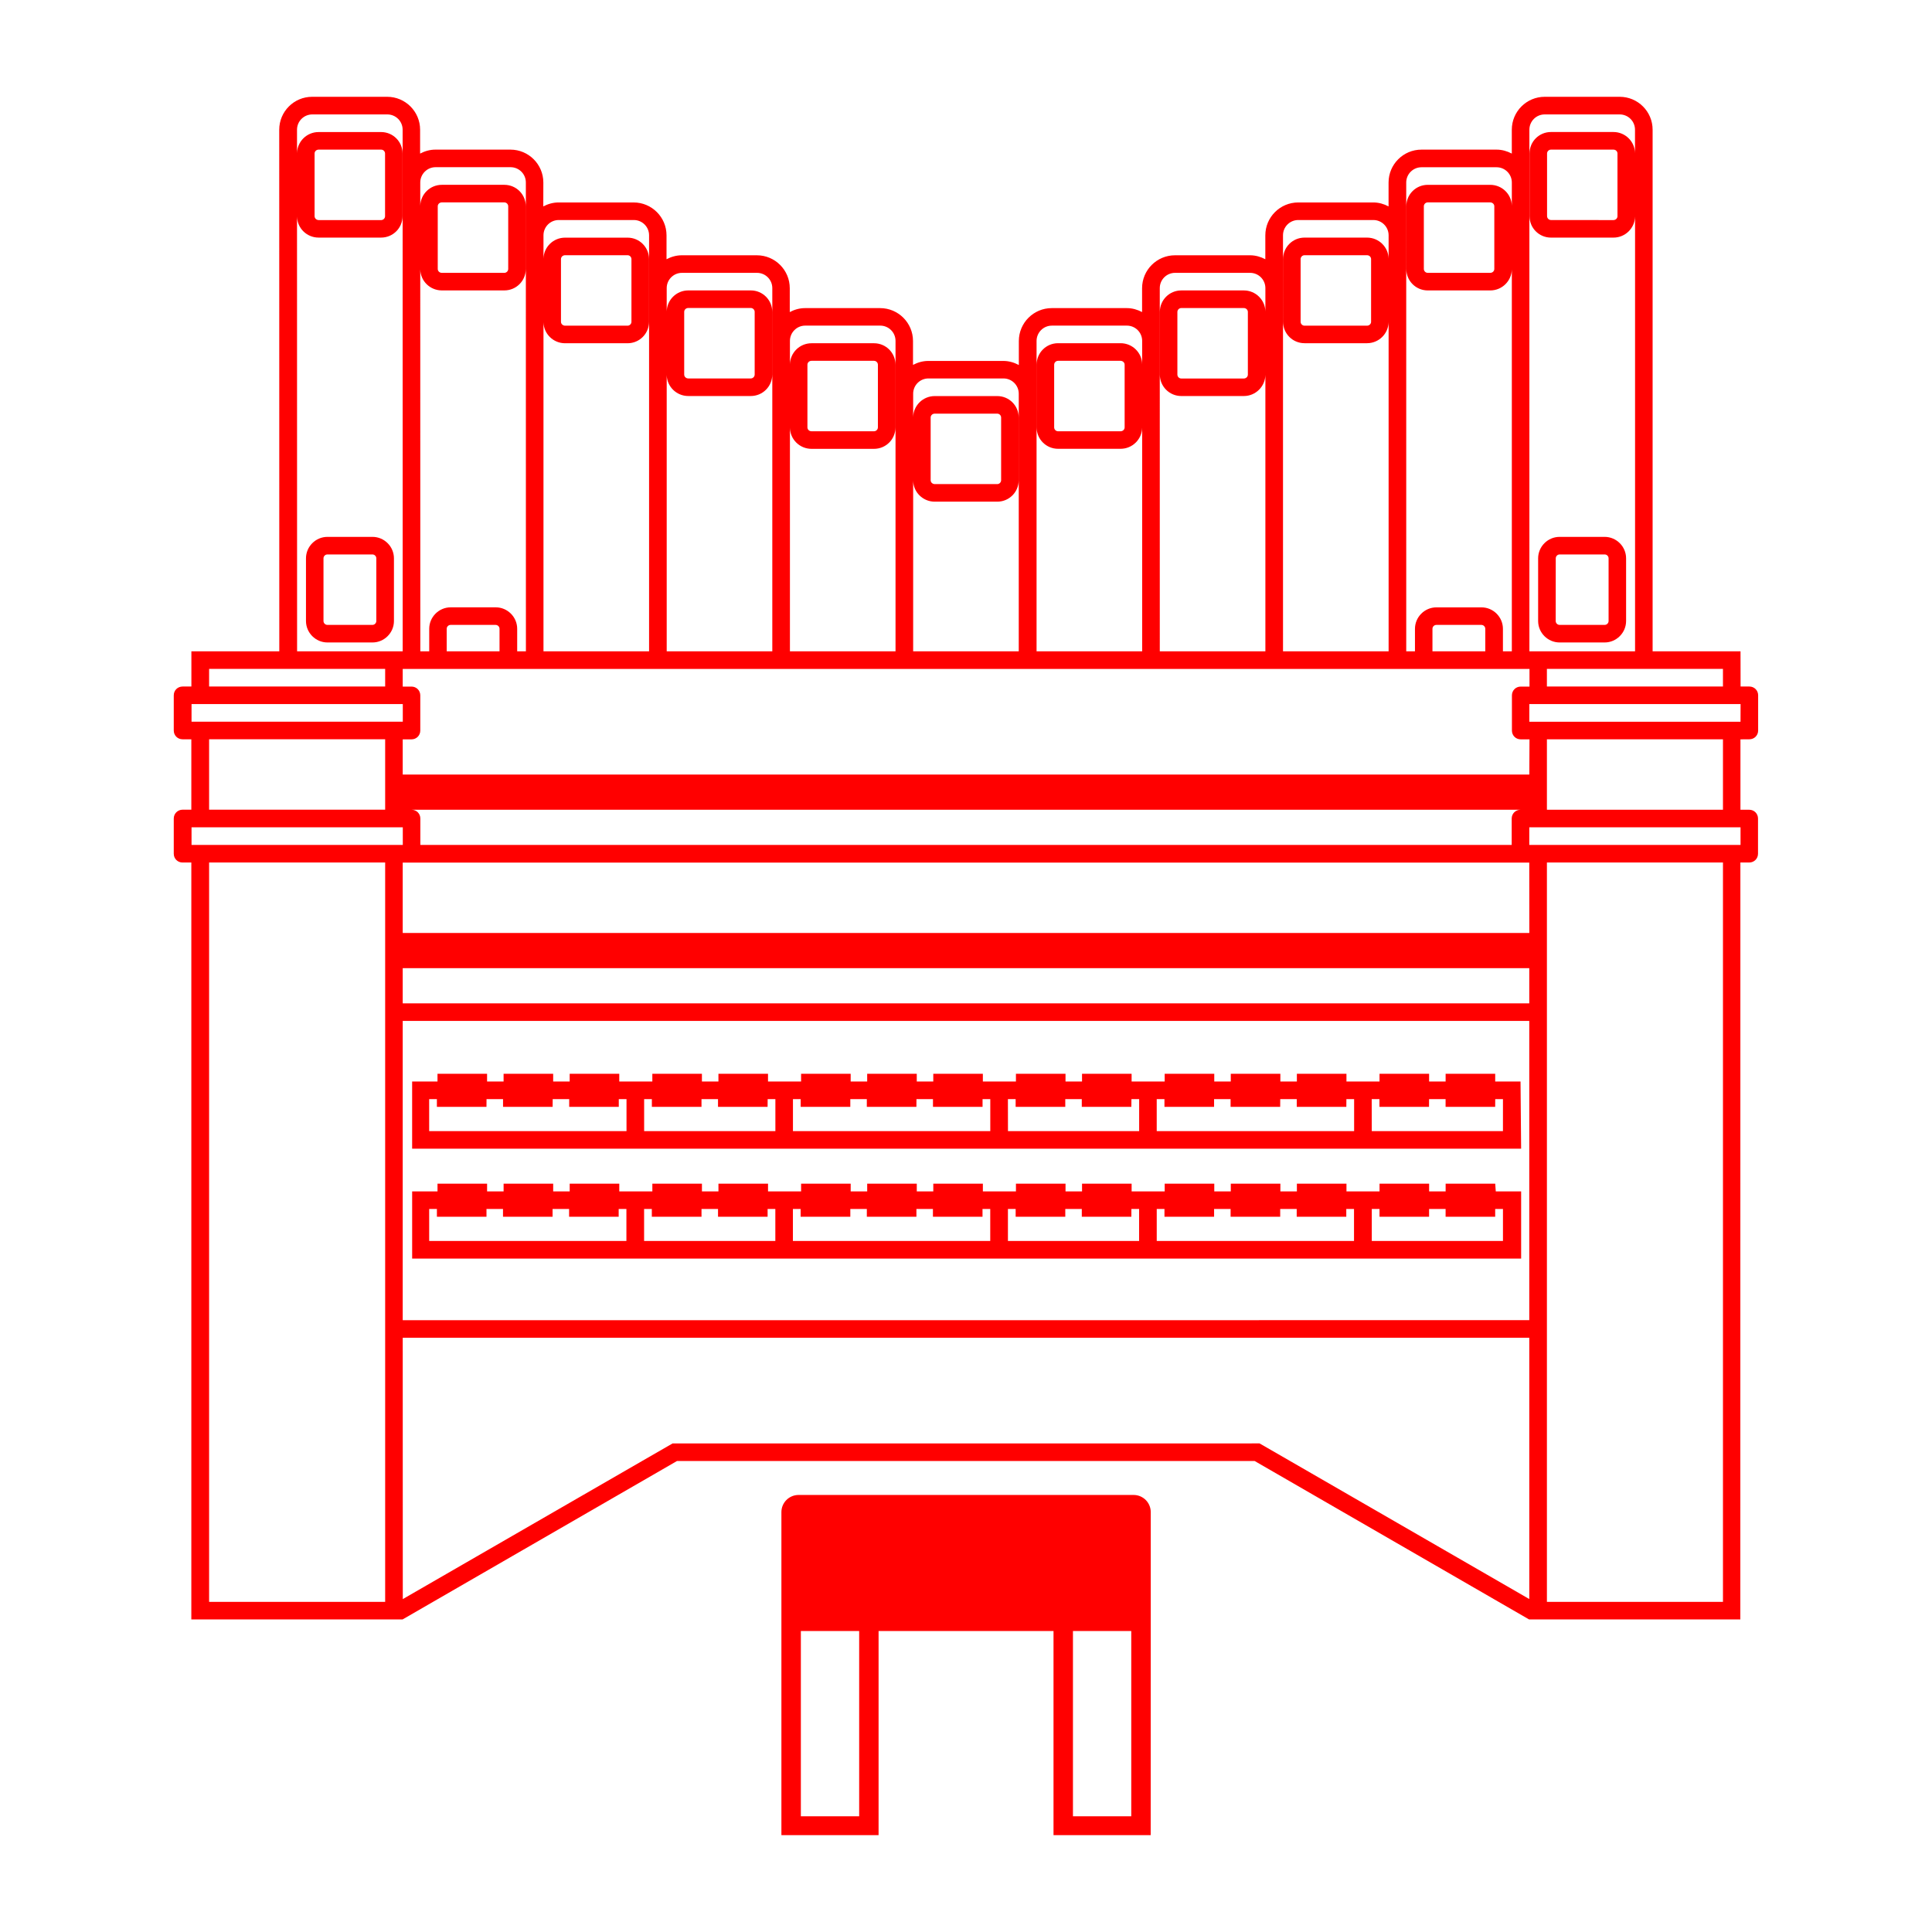 <?xml version="1.0" encoding="UTF-8"?>
<svg width="128pt" height="128pt" version="1.1" viewBox="0 0 128 128" xmlns="http://www.w3.org/2000/svg">
 <path d="m115.9 48.98c0.324 0 0.582-0.254 0.582-0.582v-2.332c0-0.328-0.258-0.582-0.582-0.582h-0.582l-0.004-2.332h-5.824v-34.559c0-1.203-0.977-2.18-2.18-2.18h-4.969c-1.203 0-2.18 0.977-2.18 2.18v1.582c-0.305-0.16-0.645-0.262-1.012-0.262h-4.973c-1.203 0-2.18 0.977-2.18 2.18v1.582c-0.305-0.16-0.645-0.262-1.012-0.262h-4.973c-1.203 0-2.18 0.977-2.18 2.18v1.582c-0.305-0.16-0.645-0.262-1.012-0.262h-4.973c-1.203 0-2.18 0.977-2.18 2.18v1.582c-0.305-0.16-0.645-0.262-1.012-0.262h-4.973c-1.203 0-2.18 0.977-2.18 2.18v1.59c-0.309-0.164-0.652-0.27-1.027-0.27h-4.973c-0.367 0-0.707 0.102-1.012 0.262v-1.582c0-1.203-0.977-2.18-2.18-2.18h-4.973c-0.367 0-0.707 0.102-1.012 0.262v-1.582c0-1.203-0.977-2.18-2.18-2.18h-4.973c-0.367 0-0.707 0.102-1.012 0.262v-1.582c0-1.203-0.977-2.18-2.18-2.18h-4.973c-0.367 0-0.707 0.102-1.012 0.262l0.004-1.582c0-1.203-0.977-2.18-2.18-2.18h-4.973c-0.367 0-0.707 0.102-1.012 0.262v-1.582c0-1.203-0.977-2.18-2.18-2.18h-4.973c-1.203 0-2.18 0.977-2.18 2.18l0.004 34.559h-5.824v2.332h-0.582c-0.328 0-0.586 0.254-0.586 0.582v2.332c0 0.328 0.258 0.582 0.582 0.582h0.582v4.664h-0.582c-0.324 0.004-0.582 0.258-0.582 0.586v2.332c0 0.328 0.258 0.582 0.582 0.582h0.582v50.148h13.996l18.18-10.496h38.273l18.18 10.496h13.996l0.004-50.148h0.582c0.328 0 0.586-0.254 0.586-0.582v-2.332c0-0.328-0.258-0.582-0.582-0.582h-0.582v-4.664zm-0.586-1.164h-13.992v-1.168h13.996zm-13.992 3.5h-74.641v-2.332h0.582c0.328 0 0.582-0.258 0.582-0.582v-2.332c0-0.328-0.258-0.582-0.582-0.582h-0.582v-1.168h74.652v1.168h-0.582c-0.328 0-0.582 0.258-0.582 0.582v2.332c0 0.328 0.258 0.582 0.582 0.582h0.582zm0 10.496h-74.641v-4.664h74.637zm-74.641 5.828h74.637v19.824l-74.637 0.004zm0-1.164v-2.332h74.637v2.332zm73.473-12.246v1.75h-72.305v-1.75c0-0.328-0.258-0.582-0.582-0.582h73.473c-0.328 0-0.586 0.254-0.586 0.582zm-67.059-11.078h-3.5v-1.492c0-0.141 0.117-0.258 0.258-0.258h2.984c0.141 0 0.258 0.117 0.258 0.258zm65.309 0h-3.5v-1.492c0-0.141 0.117-0.258 0.258-0.258h2.984c0.141 0 0.258 0.117 0.258 0.258zm15.746 1.164v1.168h-11.664v-1.168zm-12.824-35.723c0-0.559 0.453-1.012 1.012-1.012h4.973c0.559 0 1.012 0.453 1.012 1.012v1.551c-0.012-0.77-0.645-1.398-1.43-1.398h-4.137c-0.793 0-1.422 0.641-1.422 1.422v4.152c0 0.781 0.629 1.422 1.422 1.422h4.141c0.785 0 1.414-0.629 1.43-1.398v28.809h-7zm5.836 1.578v4.152c0 0.141-0.117 0.258-0.27 0.258l-4.137-0.004c-0.141 0-0.258-0.117-0.258-0.258v-4.148c0-0.141 0.117-0.258 0.258-0.258h4.141c0.152 0 0.266 0.117 0.266 0.258zm-13.996 1.922c0-0.559 0.453-1.012 1.012-1.012h4.973c0.559 0 1.012 0.453 1.012 1.012v1.551c-0.012-0.77-0.645-1.398-1.43-1.398h-4.141c-0.793 0-1.422 0.641-1.422 1.422v4.152c0 0.781 0.629 1.422 1.422 1.422h4.141c0.785 0 1.414-0.629 1.43-1.398v25.309h-0.59v-1.492c0-0.781-0.641-1.422-1.422-1.422h-2.984c-0.781 0-1.422 0.641-1.422 1.422v1.492h-0.578zm5.836 1.574v4.152c0 0.141-0.117 0.258-0.27 0.258h-4.141c-0.141 0-0.258-0.117-0.258-0.258v-4.152c0-0.141 0.117-0.258 0.258-0.258h4.141c0.152 0.004 0.27 0.117 0.27 0.258zm-14 1.922c0-0.559 0.453-1.012 1.012-1.012h4.973c0.559 0 1.012 0.453 1.012 1.012v1.551c-0.012-0.77-0.645-1.398-1.43-1.398h-4.141c-0.793 0-1.422 0.641-1.422 1.422v4.152c0 0.781 0.629 1.422 1.422 1.422h4.141c0.785 0 1.414-0.629 1.43-1.398v21.812h-6.996zm5.836 1.578v4.152c0 0.141-0.117 0.258-0.27 0.258h-4.141c-0.141 0-0.258-0.117-0.258-0.258v-4.152c0-0.141 0.117-0.258 0.258-0.258h4.141c0.152 0 0.27 0.117 0.27 0.258zm-14 1.922c0-0.559 0.453-1.012 1.012-1.012h4.973c0.559 0 1.012 0.453 1.012 1.012v1.551c-0.012-0.77-0.645-1.398-1.43-1.398h-4.141c-0.793 0-1.422 0.641-1.422 1.422v4.152c0 0.781 0.629 1.422 1.422 1.422h4.141c0.785 0 1.414-0.629 1.43-1.398v18.312h-6.996zm5.836 1.578v4.152c0 0.141-0.117 0.258-0.27 0.258h-4.141c-0.141 0-0.258-0.117-0.258-0.258v-4.152c0-0.141 0.117-0.258 0.258-0.258h4.141c0.152 0 0.27 0.117 0.27 0.258zm-12.988 0.906h4.973c0.559 0 1.012 0.453 1.012 1.012v1.551c-0.012-0.77-0.645-1.398-1.43-1.398h-4.141c-0.793 0-1.422 0.641-1.422 1.422v4.152c0 0.781 0.629 1.422 1.422 1.422h4.141c0.785 0 1.414-0.629 1.43-1.398v14.816h-6.996v-20.562c0-0.559 0.453-1.016 1.012-1.016zm4.824 2.59v4.152c0 0.141-0.117 0.258-0.27 0.258h-4.141c-0.141 0-0.258-0.117-0.258-0.258v-4.152c0-0.141 0.117-0.258 0.258-0.258h4.141c0.152 0.004 0.27 0.117 0.27 0.258zm-13 0.91h4.973c0.559 0 1.012 0.453 1.012 1.012v17.066h-6.996v-11.309c0.016 0.77 0.645 1.395 1.43 1.395h4.141c0.793 0 1.422-0.641 1.422-1.422v-4.152c0-0.781-0.629-1.422-1.422-1.422h-4.141c-0.785 0-1.414 0.629-1.43 1.395v-1.551c0-0.559 0.453-1.012 1.012-1.012zm0.148 6.742v-4.152c0-0.141 0.117-0.258 0.27-0.258h4.141c0.141 0 0.258 0.117 0.258 0.258v4.152c0 0.141-0.117 0.258-0.258 0.258h-4.141c-0.152-0.004-0.27-0.117-0.27-0.258zm-8.312-10.242h4.973c0.559 0 1.012 0.453 1.012 1.012v20.566h-6.996v-14.809c0.016 0.77 0.645 1.395 1.43 1.395h4.141c0.793 0 1.422-0.641 1.422-1.422v-4.152c0-0.781-0.629-1.422-1.422-1.422h-4.141c-0.785 0-1.414 0.629-1.43 1.395v-1.551c0-0.555 0.453-1.012 1.012-1.012zm0.148 6.742v-4.152c0-0.141 0.117-0.258 0.27-0.258h4.141c0.141 0 0.258 0.117 0.258 0.258v4.152c0 0.141-0.117 0.258-0.258 0.258h-4.141c-0.152 0-0.27-0.117-0.27-0.258zm-8.312-10.238h4.973c0.559 0 1.012 0.453 1.012 1.012v24.062h-6.996v-18.309c0.016 0.77 0.645 1.395 1.43 1.395h4.141c0.793 0 1.422-0.641 1.422-1.422v-4.152c0-0.781-0.629-1.422-1.422-1.422h-4.141c-0.785 0-1.414 0.629-1.43 1.395v-1.551c0-0.555 0.453-1.008 1.012-1.008zm0.148 6.738v-4.152c0-0.141 0.117-0.258 0.27-0.258h4.141c0.141 0 0.258 0.117 0.258 0.258v4.152c0 0.141-0.117 0.258-0.258 0.258h-4.141c-0.152 0-0.27-0.117-0.27-0.258zm-8.312-10.238h4.973c0.559 0 1.012 0.453 1.012 1.012v27.562h-6.996v-21.805c0.016 0.77 0.645 1.395 1.43 1.395h4.141c0.793 0 1.422-0.641 1.422-1.422v-4.152c0-0.781-0.629-1.422-1.422-1.422h-4.141c-0.785 0-1.414 0.629-1.43 1.395v-1.551c0-0.559 0.453-1.012 1.012-1.012zm0.148 6.742v-4.152c0-0.141 0.117-0.258 0.27-0.258h4.141c0.141 0 0.258 0.117 0.258 0.258v4.152c0 0.141-0.117 0.258-0.258 0.258h-4.141c-0.152-0.004-0.27-0.117-0.27-0.258zm-8.312-10.242h4.973c0.559 0 1.012 0.453 1.012 1.012v3.5l0.004 27.562h-0.578v-1.492c0-0.781-0.641-1.422-1.422-1.422h-2.984c-0.781 0-1.422 0.641-1.422 1.422v1.492h-0.59l-0.004-25.305c0.016 0.77 0.645 1.395 1.43 1.395h4.141c0.793 0 1.422-0.641 1.422-1.422v-4.152c0-0.781-0.629-1.422-1.422-1.422h-4.141c-0.785 0-1.414 0.629-1.43 1.395v-1.547c0-0.559 0.457-1.016 1.012-1.016zm0.148 6.742v-4.152c0-0.141 0.117-0.258 0.27-0.258h4.141c0.141 0 0.258 0.117 0.258 0.258v4.152c0 0.141-0.117 0.258-0.258 0.258h-4.141c-0.152 0-0.27-0.117-0.27-0.258zm-9.324-3.473c0.016 0.77 0.645 1.395 1.43 1.395h4.141c0.793 0 1.422-0.641 1.422-1.422v-4.148c0-0.781-0.629-1.422-1.422-1.422h-4.141c-0.785 0-1.414 0.629-1.43 1.395v-1.551c0-0.559 0.453-1.012 1.012-1.012h4.973c0.559 0 1.012 0.453 1.012 1.012v3.5l0.004 31.059h-6.996zm1.164-0.027v-4.148c0-0.141 0.117-0.258 0.27-0.258h4.141c0.141 0 0.258 0.117 0.258 0.258v4.152c0 0.141-0.117 0.258-0.258 0.258h-4.141c-0.156-0.004-0.27-0.121-0.27-0.262zm-6.988 29.996h11.664v1.168h-11.664zm-1.164 2.332h13.996v1.168h-13.996zm1.164 2.332h11.664v4.664h-11.664zm-1.164 5.832h13.996v1.168h-13.996zm12.828 51.316h-11.664v-48.984h11.664zm59.953-9.332-2.027-1.168-0.781 0.004h-38.102l-2.027 1.168-15.848 9.145-0.004-17.312h74.637v17.309zm28.68 9.332h-11.664v-48.984h11.664zm1.164-50.148h-13.996v-1.168h13.996zm-1.164-2.332h-11.664v-4.664h11.664zm-88.051-12.504v-4.152c0-0.781-0.641-1.422-1.422-1.422h-2.984c-0.781 0-1.422 0.641-1.422 1.422v4.152c0 0.781 0.641 1.422 1.422 1.422h2.984c0.781 0 1.422-0.641 1.422-1.422zm-1.168 0c0 0.141-0.117 0.258-0.258 0.258h-2.984c-0.141 0-0.258-0.117-0.258-0.258v-4.152c0-0.141 0.117-0.258 0.258-0.258h2.984c0.141 0 0.258 0.117 0.258 0.258zm78.395 1.422h2.984c0.781 0 1.422-0.641 1.422-1.422v-4.152c0-0.781-0.641-1.422-1.422-1.422h-2.984c-0.781 0-1.422 0.641-1.422 1.422v4.152c0 0.781 0.641 1.422 1.422 1.422zm-0.254-5.574c0-0.141 0.117-0.258 0.258-0.258h2.984c0.141 0 0.258 0.117 0.258 0.258v4.152c0 0.141-0.117 0.258-0.258 0.258h-2.988c-0.141 0-0.258-0.117-0.258-0.258zm-4.012 34.66v-0.512h-3.285v0.512h-1.094v-0.512h-3.285v0.512h-2.191v-0.512h-3.285v0.512h-1.094v-0.512h-3.285v0.512h-1.094v-0.512h-3.285v0.512h-2.191v-0.512h-3.285v0.512h-1.094v-0.512h-3.285v0.512h-2.191v-0.512h-3.285v0.512h-1.094v-0.512h-3.285v0.512h-1.094v-0.512h-3.285v0.512h-2.191v-0.512h-3.285v0.512h-1.094v-0.512h-3.285v0.512h-2.191v-0.512h-3.285v0.512h-1.094v-0.512h-3.285v0.512h-1.094v-0.512h-3.285v0.512h-1.68v4.453h73.473l-0.039-4.453zm-18.625 1.68v-0.512h1.094v0.512h3.285l0.004-0.512h1.094v0.512h3.285l0.004-0.512h0.512v2.121h-13.078v-2.121h0.512v0.512zm-9.859 0v-0.512h1.094v0.512h3.285l0.004-0.512h0.512v2.121h-8.691l-0.004-2.121h0.512v0.512zm-14.242 0v-0.512h1.094v0.512h3.285l0.004-0.512h1.094v0.512h3.285v-0.512h0.512v2.121h-13.074v-2.121h0.512v0.512zm-9.859 0v-0.512h1.094v0.512h3.285l0.004-0.512h0.512v2.121h-8.695v-2.121h0.512v0.512zm-18.043-0.512h0.512v0.512h3.285l0.004-0.512h1.094v0.512h3.285l0.004-0.512h1.094v0.512h3.285v-0.512h0.512v2.121h-13.074zm71.141 2.121h-8.691l-0.004-2.121h0.512v0.512h3.285l0.004-0.512h1.094v0.512h3.285l0.004-0.512h0.512zm-0.512 3.481h-3.285v0.512h-1.094v-0.512h-3.285v0.512h-2.191v-0.512h-3.285v0.512h-1.094v-0.512h-3.285v0.512h-1.094v-0.512h-3.285v0.512h-2.191v-0.512h-3.285v0.512h-1.094v-0.512h-3.285v0.512h-2.191v-0.512h-3.285v0.512h-1.094v-0.512h-3.285v0.512h-1.094v-0.512h-3.285v0.512h-2.191v-0.512h-3.285v0.512h-1.094v-0.512h-3.285v0.512h-2.191v-0.512h-3.285v0.512h-1.094v-0.512h-3.285v0.512h-1.094v-0.512h-3.285v0.512h-1.68v4.453h73.473v-4.453h-1.68zm-18.625 2.191v-0.516h1.094v0.516h3.285v-0.516h1.094v0.516h3.285v-0.516h0.512v2.121h-13.07v-2.121h0.512v0.516zm-9.859 0v-0.516h1.094v0.516h3.285v-0.516h0.512v2.121h-8.691v-2.121h0.512v0.516zm-14.242 0v-0.516h1.094v0.516h3.285v-0.516h1.094v0.516h3.285v-0.516h0.512v2.121h-13.074v-2.121h0.512v0.516zm-9.859 0v-0.516h1.094v0.516h3.285v-0.516h0.512v2.121h-8.695v-2.121h0.512v0.516zm-18.043-0.516h0.512v0.516h3.285v-0.516h1.094v0.516h3.285v-0.516h1.094v0.516h3.285v-0.516h0.512v2.121h-13.066zm71.141 0v2.121h-8.691v-2.121h0.512v0.516h3.285v-0.516h1.094v0.516h3.285v-0.516zm-24.473 18.949h-22.195c-0.629 0-1.137 0.508-1.137 1.137v21.402h6.438v-13.523h11.59v13.523h6.438l0.004-13.523v-7.879c0-0.629-0.508-1.137-1.137-1.137zm-18.18 21.289h-3.863v-12.273h3.863zm18.027 0h-3.863v-12.273h3.863z" fill="#FF0000"/>
</svg>
